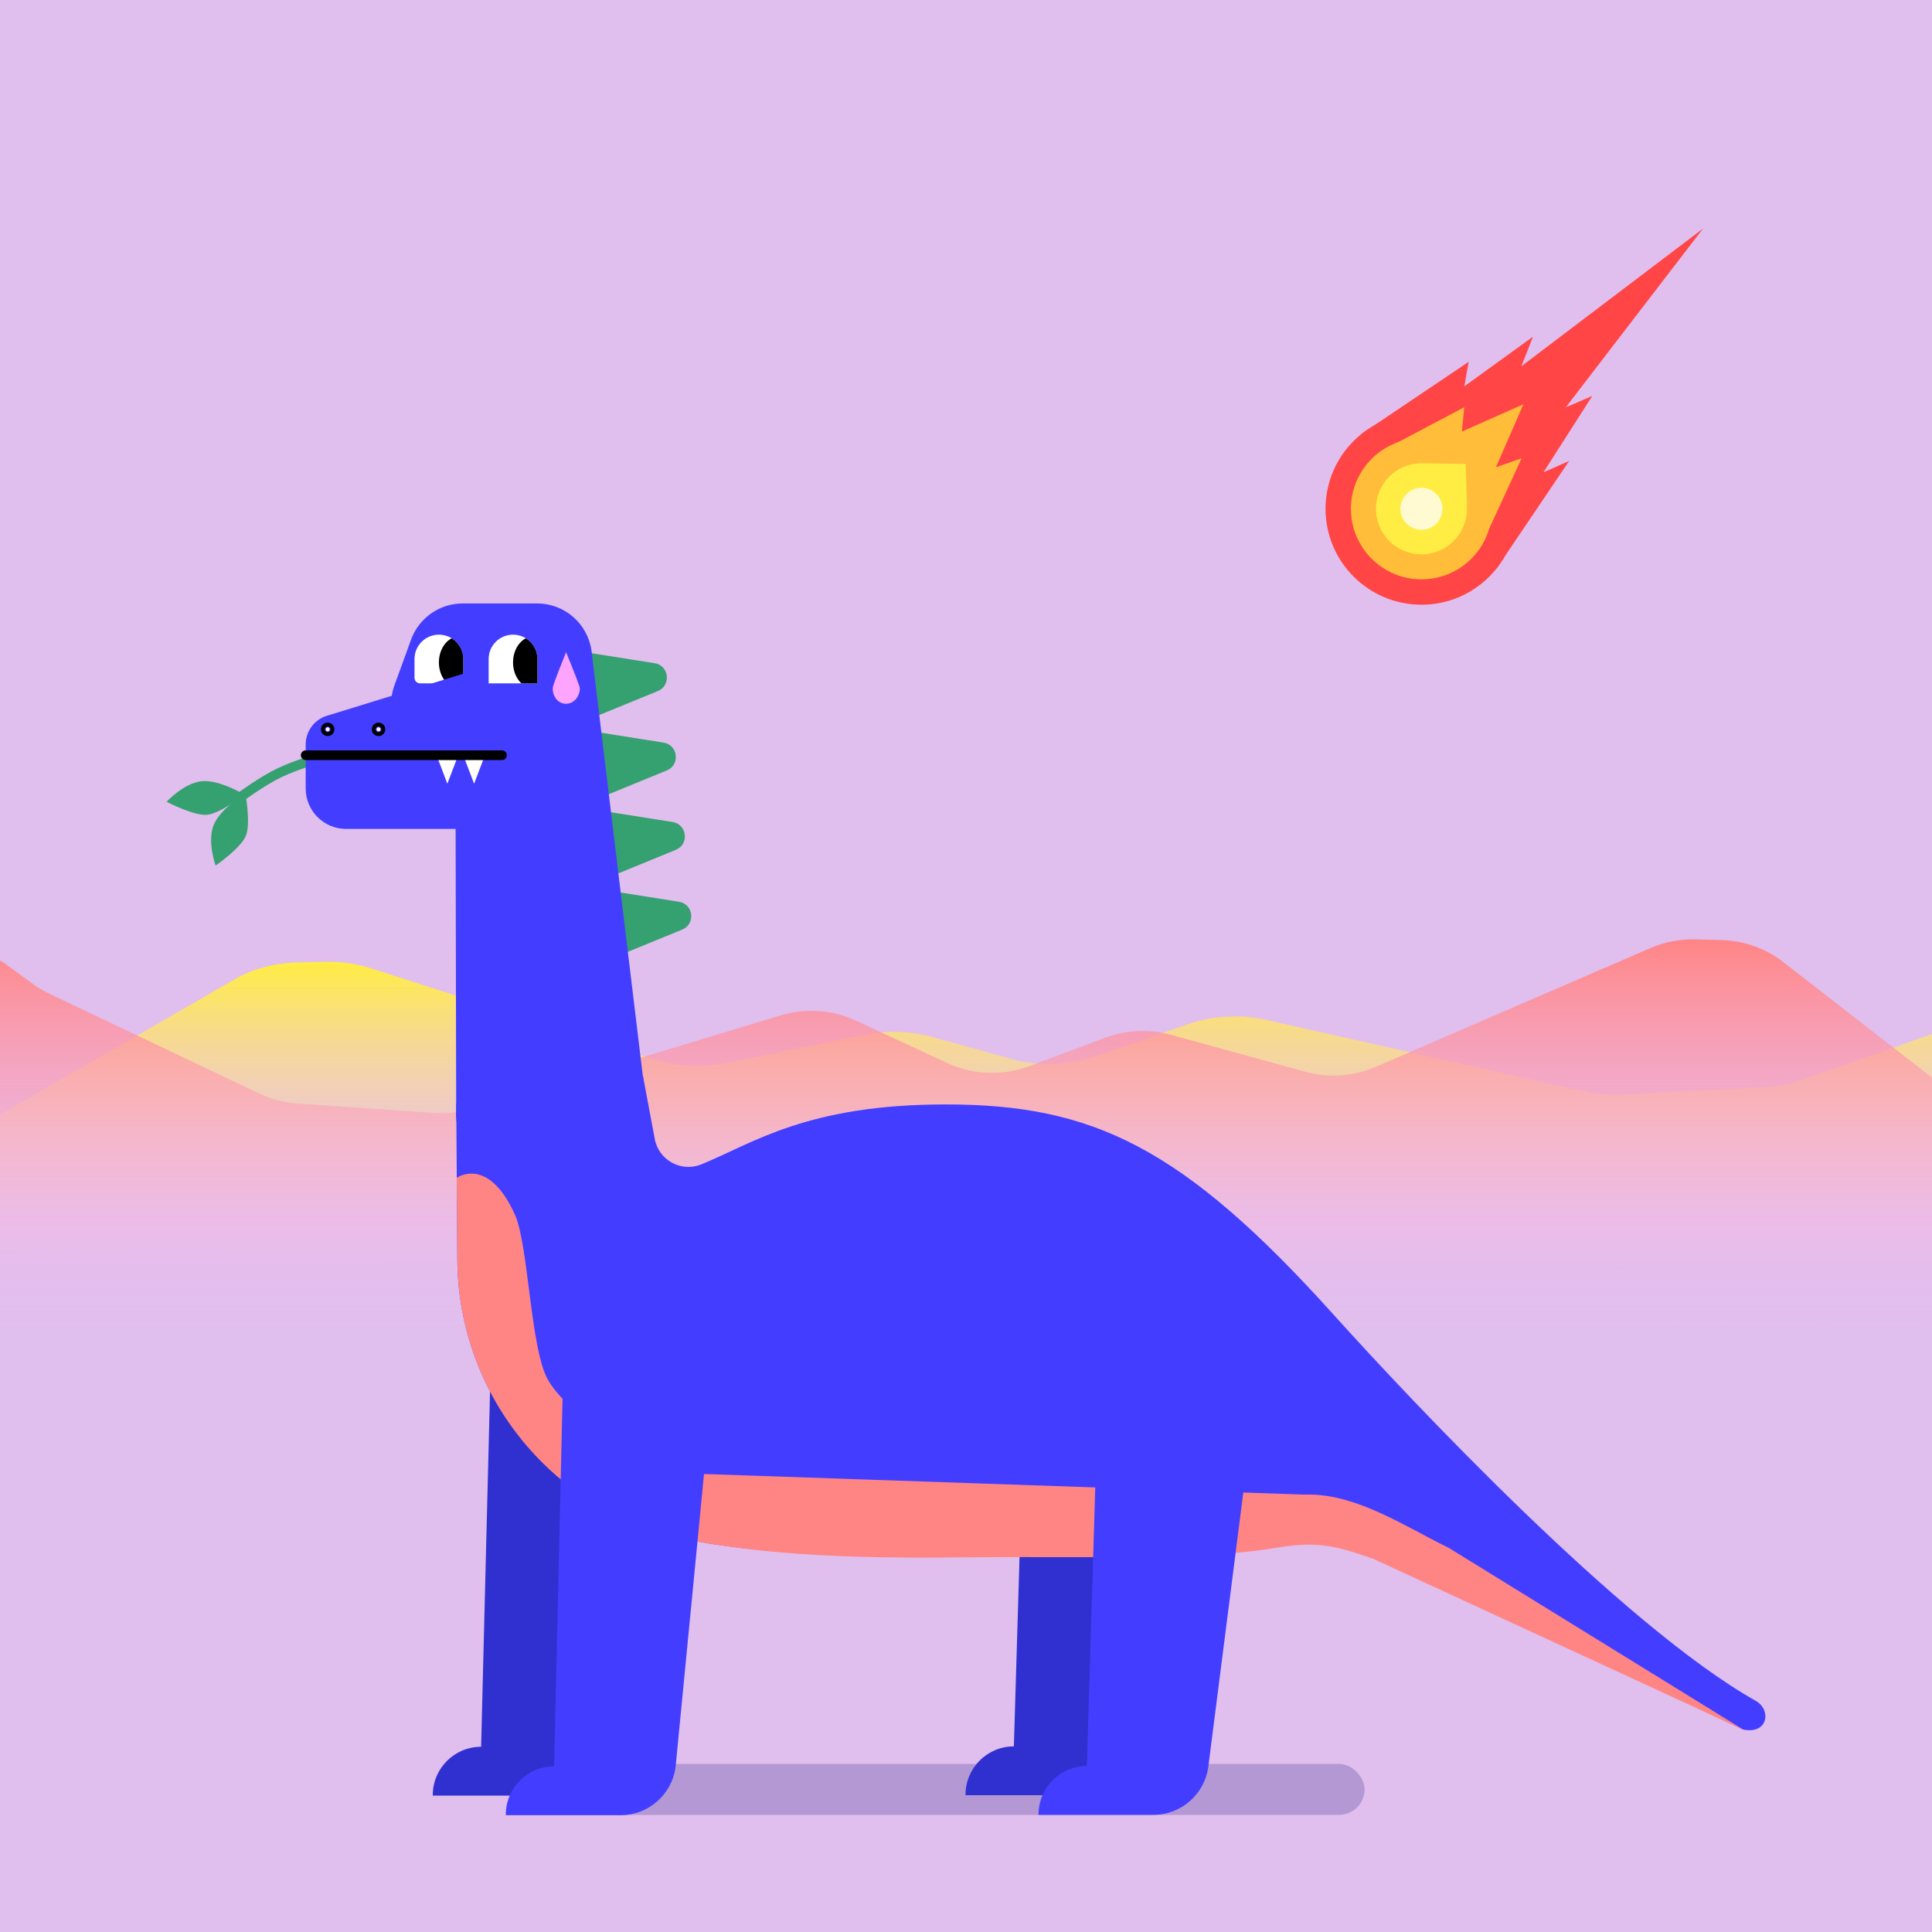 <?xml version="1.0" encoding="UTF-8"?>
<svg xmlns="http://www.w3.org/2000/svg" width="400" height="400" xmlns:xlink="http://www.w3.org/1999/xlink" viewBox="0 0 400 400">
  <defs>
    <style>
      .cls-1, .cls-2 {
        fill: none;
      }

      .cls-3 {
        fill: url(#linear-gradient);
      }

      .cls-4 {
        clip-path: url(#clippath);
      }

      .cls-5, .cls-6 {
        fill: #fff;
      }

      .cls-7 {
        fill: #fffad2;
      }

      .cls-8 {
        fill: #ffed43;
      }

      .cls-9 {
        fill: #ffbd39;
      }

      .cls-10 {
        fill: #ff4545;
      }

      .cls-11 {
        fill: #fda4ff;
      }

      .cls-12 {
        fill: #ff8585;
      }

      .cls-13 {
        fill: #3030d1;
      }

      .cls-14 {
        fill: #e0beed;
      }

      .cls-15 {
        fill: #433eff;
      }

      .cls-16 {
        fill: #35a070;
      }

      .cls-6 {
        stroke: #000;
      }

      .cls-6, .cls-2 {
        stroke-linecap: round;
        stroke-miterlimit: 10;
        stroke-width: 2px;
      }

      .cls-17 {
        clip-path: url(#clippath-1);
      }

      .cls-18 {
        clip-path: url(#clippath-4);
      }

      .cls-19 {
        clip-path: url(#clippath-3);
      }

      .cls-20 {
        clip-path: url(#clippath-2);
      }

      .cls-21 {
        clip-path: url(#clippath-5);
      }

      .cls-2 {
        stroke: #35a070;
      }

      .cls-22 {
        fill: #00006f;
        opacity: .2;
      }

      .cls-23 {
        fill: url(#linear-gradient-2);
      }
    </style>
    <clipPath id="clippath">
      <rect class="cls-1" x="0" width="400" height="400"/>
    </clipPath>
    <clipPath id="clippath-1">
      <rect class="cls-1" x="0" y=".32" width="400" height="400" transform="translate(400 400.63) rotate(-180)"/>
    </clipPath>
    <linearGradient id="linear-gradient" x1="172.31" y1="262.5" x2="172.31" y2="199.13" gradientTransform="translate(400) rotate(-180) scale(1 -1)" gradientUnits="userSpaceOnUse">
      <stop offset="0" stop-color="#fbc5ff" stop-opacity="0"/>
      <stop offset="1" stop-color="#ffed43"/>
    </linearGradient>
    <clipPath id="clippath-2">
      <rect class="cls-1" x="0" y=".32" width="400" height="400"/>
    </clipPath>
    <linearGradient id="linear-gradient-2" x1="195.14" y1="277.41" x2="195.14" y2="194.47" gradientUnits="userSpaceOnUse">
      <stop offset="0" stop-color="#fbc5ff" stop-opacity="0"/>
      <stop offset="1" stop-color="#ff8585"/>
    </linearGradient>
    <clipPath id="clippath-3">
      <path class="cls-1" d="M134.54,222.75l3.48,20.33c.77,4.48,5.48,7.08,9.69,5.36,10.66-4.35,28.46-15.43,55.34-14.57,30.4,.97,41.7,3.48,73.14,38.41,29.44,32.72,39.28,61.19,86.24,79.85,3.04,1.21,1.7,5.95-1.58,5.95l-76.44-35.3c-8.29-2.93-11.92-3.72-20.59-2.26-12.86,2.17-33.8,1.86-54.91,1.86-16.38,0-42.65,1.06-66.51-3.59-27.65-5.39-47.52-29.76-47.72-57.92l-.23-32.45"/>
    </clipPath>
    <clipPath id="clippath-4">
      <path class="cls-1" d="M90.87,131.4h0c2.78,0,5.04,2.26,5.04,5.04v4.13c0,.5-.41,.91-.91,.91h-9.18v-5.04c0-2.78,2.26-5.04,5.04-5.04Z"/>
    </clipPath>
    <clipPath id="clippath-5">
      <path class="cls-1" d="M106.22,131.4h0c2.78,0,5.04,2.26,5.04,5.04v5.04h-10.09v-5.04c0-2.78,2.26-5.04,5.04-5.04Z"/>
    </clipPath>
  </defs>
  <g id="BG_copy_6" data-name="BG copy 6">
    <rect class="cls-14" x="0" width="400" height="400"/>
  </g>
  <g id="Shadow">
    <rect class="cls-22" x="108.73" y="365.2" width="173.79" height="10.55" rx="5.28" ry="5.28"/>
  </g>
  <g id="Meteor4">
    <g class="cls-4">
      <g>
        <polyline class="cls-10" points="281.94 89.81 304.07 74.91 303.17 79.99 317.39 69.71 314.97 75.84 352.57 47.35 324.18 84.33 329.66 81.98 319.55 97.79 324.88 95.43 309.84 117.71 281.94 89.81"/>
        <circle class="cls-10" cx="294.3" cy="105.34" r="19.86"/>
        <polyline class="cls-9" points="285.68 93.55 303.16 84.31 302.67 89.35 315.41 83.69 309.72 96.73 315.04 94.88 306.73 112.89 285.68 93.55"/>
        <circle class="cls-9" cx="294.3" cy="105.34" r="14.61"/>
        <circle class="cls-8" cx="294.3" cy="105.34" r="9.43"/>
        <circle class="cls-7" cx="294.3" cy="105.34" r="4.35"/>
        <polygon class="cls-8" points="295.11 95.91 303.44 96.06 303.73 104.54 295.11 95.91"/>
      </g>
    </g>
  </g>
  <g id="Mountains2">
    <g class="cls-17">
      <path class="cls-3" d="M.34,230.57l48.37-27.89c3.67-2.12,8.26-3.32,13.03-3.43l5.48-.12c3.32-.07,6.63,.4,9.65,1.37l58.54,18.8c4.71,1.51,10.05,1.79,15.02,.77l28.6-5.84c4.6-.94,9.52-.78,13.97,.46l16.22,4.5c5.66,1.57,12.01,1.39,17.47-.5l19.39-6.69c5.01-1.73,10.8-2.03,16.13-.83l65.56,14.74c2.63,.59,5.4,.82,8.16,.68l29.11-1.48c2.83-.14,5.6-.68,8.13-1.57l44.78-15.8c1.24-.44,2.41-.95,3.5-1.55l5.42-2.94c13.25-7.2,32.71-1.48,34.54,10.16l5.11,32.54c1.4,8.89-8.66,16.65-21.51,16.57l-434.97-2.49c-18.44-.11-28.11-15.29-15.86-24.88l3.8-2.98c.72-.57,1.51-1.09,2.35-1.58Z"/>
    </g>
  </g>
  <g id="Mountains1">
    <g class="cls-20">
      <path class="cls-23" d="M416.13,235.62l-47.02-36.5c-3.57-2.77-8.03-4.35-12.66-4.48l-5.33-.15c-3.23-.09-6.44,.52-9.38,1.79l-56.9,24.6c-4.58,1.98-9.77,2.34-14.6,1.01l-27.8-7.64c-4.47-1.23-9.25-1.02-13.58,.6l-15.77,5.89c-5.5,2.05-11.67,1.82-16.98-.65l-18.85-8.76c-4.87-2.27-10.5-2.66-15.68-1.09l-63.72,19.29c-2.56,.77-5.25,1.08-7.93,.89l-28.3-1.94c-2.75-.19-5.44-.89-7.91-2.06l-43.52-20.68c-1.2-.57-2.34-1.25-3.4-2.03l-5.27-3.85c-12.88-9.42-31.79-1.93-33.57,13.3l-4.97,42.59c-1.36,11.64,8.42,21.79,20.91,21.69l422.8-3.26c17.92-.14,27.33-20.01,15.41-32.57l-3.7-3.9c-.7-.74-1.47-1.43-2.28-2.07Z"/>
    </g>
  </g>
  <g id="Leaf">
    <g>
      <path class="cls-2" d="M49.79,165.02s4.71-3.47,8.2-5.09c3.89-1.81,6.99-2.52,6.99-2.52"/>
      <path class="cls-16" d="M34.5,165.99s3.6-3.91,7.29-4.25,8.81,2.79,8.81,2.79c0,0-4.98,3.91-7.74,4.16-2.76,.25-8.36-2.7-8.36-2.7Z"/>
      <path class="cls-16" d="M44.64,179.21s-1.8-5-.39-8.43c1.41-3.43,6.55-6.52,6.55-6.52,0,0,1.16,6.22,.1,8.79s-6.27,6.16-6.27,6.16Z"/>
    </g>
  </g>
  <g id="Neck">
    <g id="Mane">
      <path class="cls-16" d="M121.13,135.03l14.4,2.28c3.01,.48,3.49,4.61,.67,5.76l-13.26,5.43-1.81-13.48Z"/>
      <path class="cls-16" d="M122.98,151.47l14.4,2.28c3.01,.48,3.49,4.61,.67,5.76l-13.26,5.43-1.81-13.48Z"/>
      <path class="cls-16" d="M124.85,167.91l14.4,2.28c3.01,.48,3.49,4.61,.67,5.76l-13.26,5.43-1.81-13.48Z"/>
      <path class="cls-16" d="M126.17,184.42l14.4,2.28c3.01,.48,3.49,4.61,.67,5.76l-13.26,5.43-1.81-13.48Z"/>
    </g>
    <path class="cls-15" d="M134.49,234.35l-12.03-99.67c-.81-5.59-5.6-9.74-11.24-9.74h-15.43c-4.78,0-9.05,2.99-10.68,7.48l-3.48,9.57c-1.01,2.79-.78,5.88,.63,8.49,.05,.09,.11,.17,.18,.24l10.48,10.48c.07,.07,.14,.16,.18,.25,.96,1.78,1.39,3.79,1.22,5.81l.13,62.44c-.5,6.05,3.96,10.97,10.02,10.97l21.18-.93c6.32,0,9.73,.86,8.83-5.4Z"/>
  </g>
  <g id="Body">
    <g id="Back_legs" data-name="Back legs">
      <path class="cls-13" d="M101.72,277.55l-2.11,84.1h0c-5.53,0-10.01,4.48-10.01,10.01v.1h23.75c5.79,0,10.68-4.3,11.41-10.05l8.99-84.17h-32.03Z"/>
      <path class="cls-13" d="M212.02,291.18l-2.11,70.39h0c-5.53,0-10.01,4.48-10.01,10.01v.1h23.75c5.79,0,10.68-4.3,11.41-10.05l8.99-70.45h-32.03Z"/>
    </g>
    <g id="Body-2" data-name="Body">
      <path class="cls-15" d="M133.12,222.75l2.42,12.95c.77,4.48,5.48,7.08,9.69,5.36,10.66-4.35,21.79-12.4,50.53-12.4,30.41,0,48.99,8.68,80.43,43.62,15.8,17.56,59.81,64.36,87.3,79.85,3.3,1.86,2.62,7.01-2.63,5.95l-84.33-39.96s-33.6,3.2-67.61,3.2c-16.38,0-42.65,2.11-66.51-2.54-27.65-5.39-47.52-29.76-47.72-57.92l-.23-32.45"/>
    </g>
    <g id="Belly">
      <g class="cls-19">
        <path class="cls-12" d="M94.56,243.86s6.5-4.69,12.06,7.65c2.85,6.32,3.18,28.28,6.97,34.42,4.62,7.48,14.77,12.08,18.91,14.89,4.29,2.92,9.39,4.4,14.57,4.4l122.78,4.22c.47,0,.93,0,1.4,0,9.97,.09,19.79,6.67,28.75,11.06l60.87,37.56-6.44,12.12-170.73-32.96-92.61-7.31-7.96-61.35,11.45-24.71Z"/>
      </g>
    </g>
    <g id="Legs">
      <path class="cls-15" d="M116.84,273.17l-2.11,92.54h0c-5.53,0-10.01,4.48-10.01,10.01v.1h23.75c5.79,0,10.68-4.3,11.41-10.05l8.99-92.61h-32.03Z"/>
      <path class="cls-15" d="M227.14,295.25l-2.11,70.39h0c-5.53,0-10.01,4.48-10.01,10.01v.1h23.75c5.79,0,10.68-4.3,11.41-10.05l8.99-70.45h-32.03Z"/>
    </g>
  </g>
  <g id="Eyes_right">
    <g>
      <path class="cls-5" d="M90.87,131.4h0c2.78,0,5.04,2.26,5.04,5.04v4.13c0,.5-.41,.91-.91,.91h-8.03c-.64,0-1.15-.52-1.15-1.15v-3.89c0-2.78,2.26-5.04,5.04-5.04Z"/>
      <g class="cls-18">
        <ellipse cx="95.11" cy="137.14" rx="4.24" ry="5.38"/>
      </g>
    </g>
    <g>
      <path class="cls-5" d="M106.22,131.4h0c2.78,0,5.04,2.26,5.04,5.04v5.04h-10.09v-5.04c0-2.78,2.26-5.04,5.04-5.04Z"/>
      <g class="cls-21">
        <ellipse cx="110.46" cy="137.14" rx="4.24" ry="5.38"/>
      </g>
    </g>
  </g>
  <g id="Nose">
    <path class="cls-15" d="M101.16,171.62h-29.5c-4.62,0-8.37-3.75-8.37-8.37v-9.12c0-2.85,1.94-5.34,4.71-6.03l32.45-10.01,.71,33.53Z"/>
  </g>
  <g id="Mouth">
    <g id="Teeth">
      <polyline class="cls-5" points="90.38 156.36 92.62 162.26 94.87 156.36 90.38 156.36"/>
      <polyline class="cls-5" points="95.91 156.36 98.16 162.26 100.4 156.36 95.91 156.36"/>
    </g>
    <line class="cls-6" x1="63.29" y1="156.36" x2="103.93" y2="156.36"/>
  </g>
  <g id="Nostrils">
    <circle class="cls-6" cx="67.84" cy="151" r=".4"/>
    <circle class="cls-6" cx="78.37" cy="151" r=".4"/>
  </g>
  <g id="Sweat">
    <path class="cls-11" d="M117.2,135.03s-2.31,5.68-2.69,7.06c-.35,1.3,.57,3.62,2.69,3.62s3.16-2.42,2.76-3.62c-.69-2.05-2.76-7.06-2.76-7.06Z"/>
  </g>
</svg>